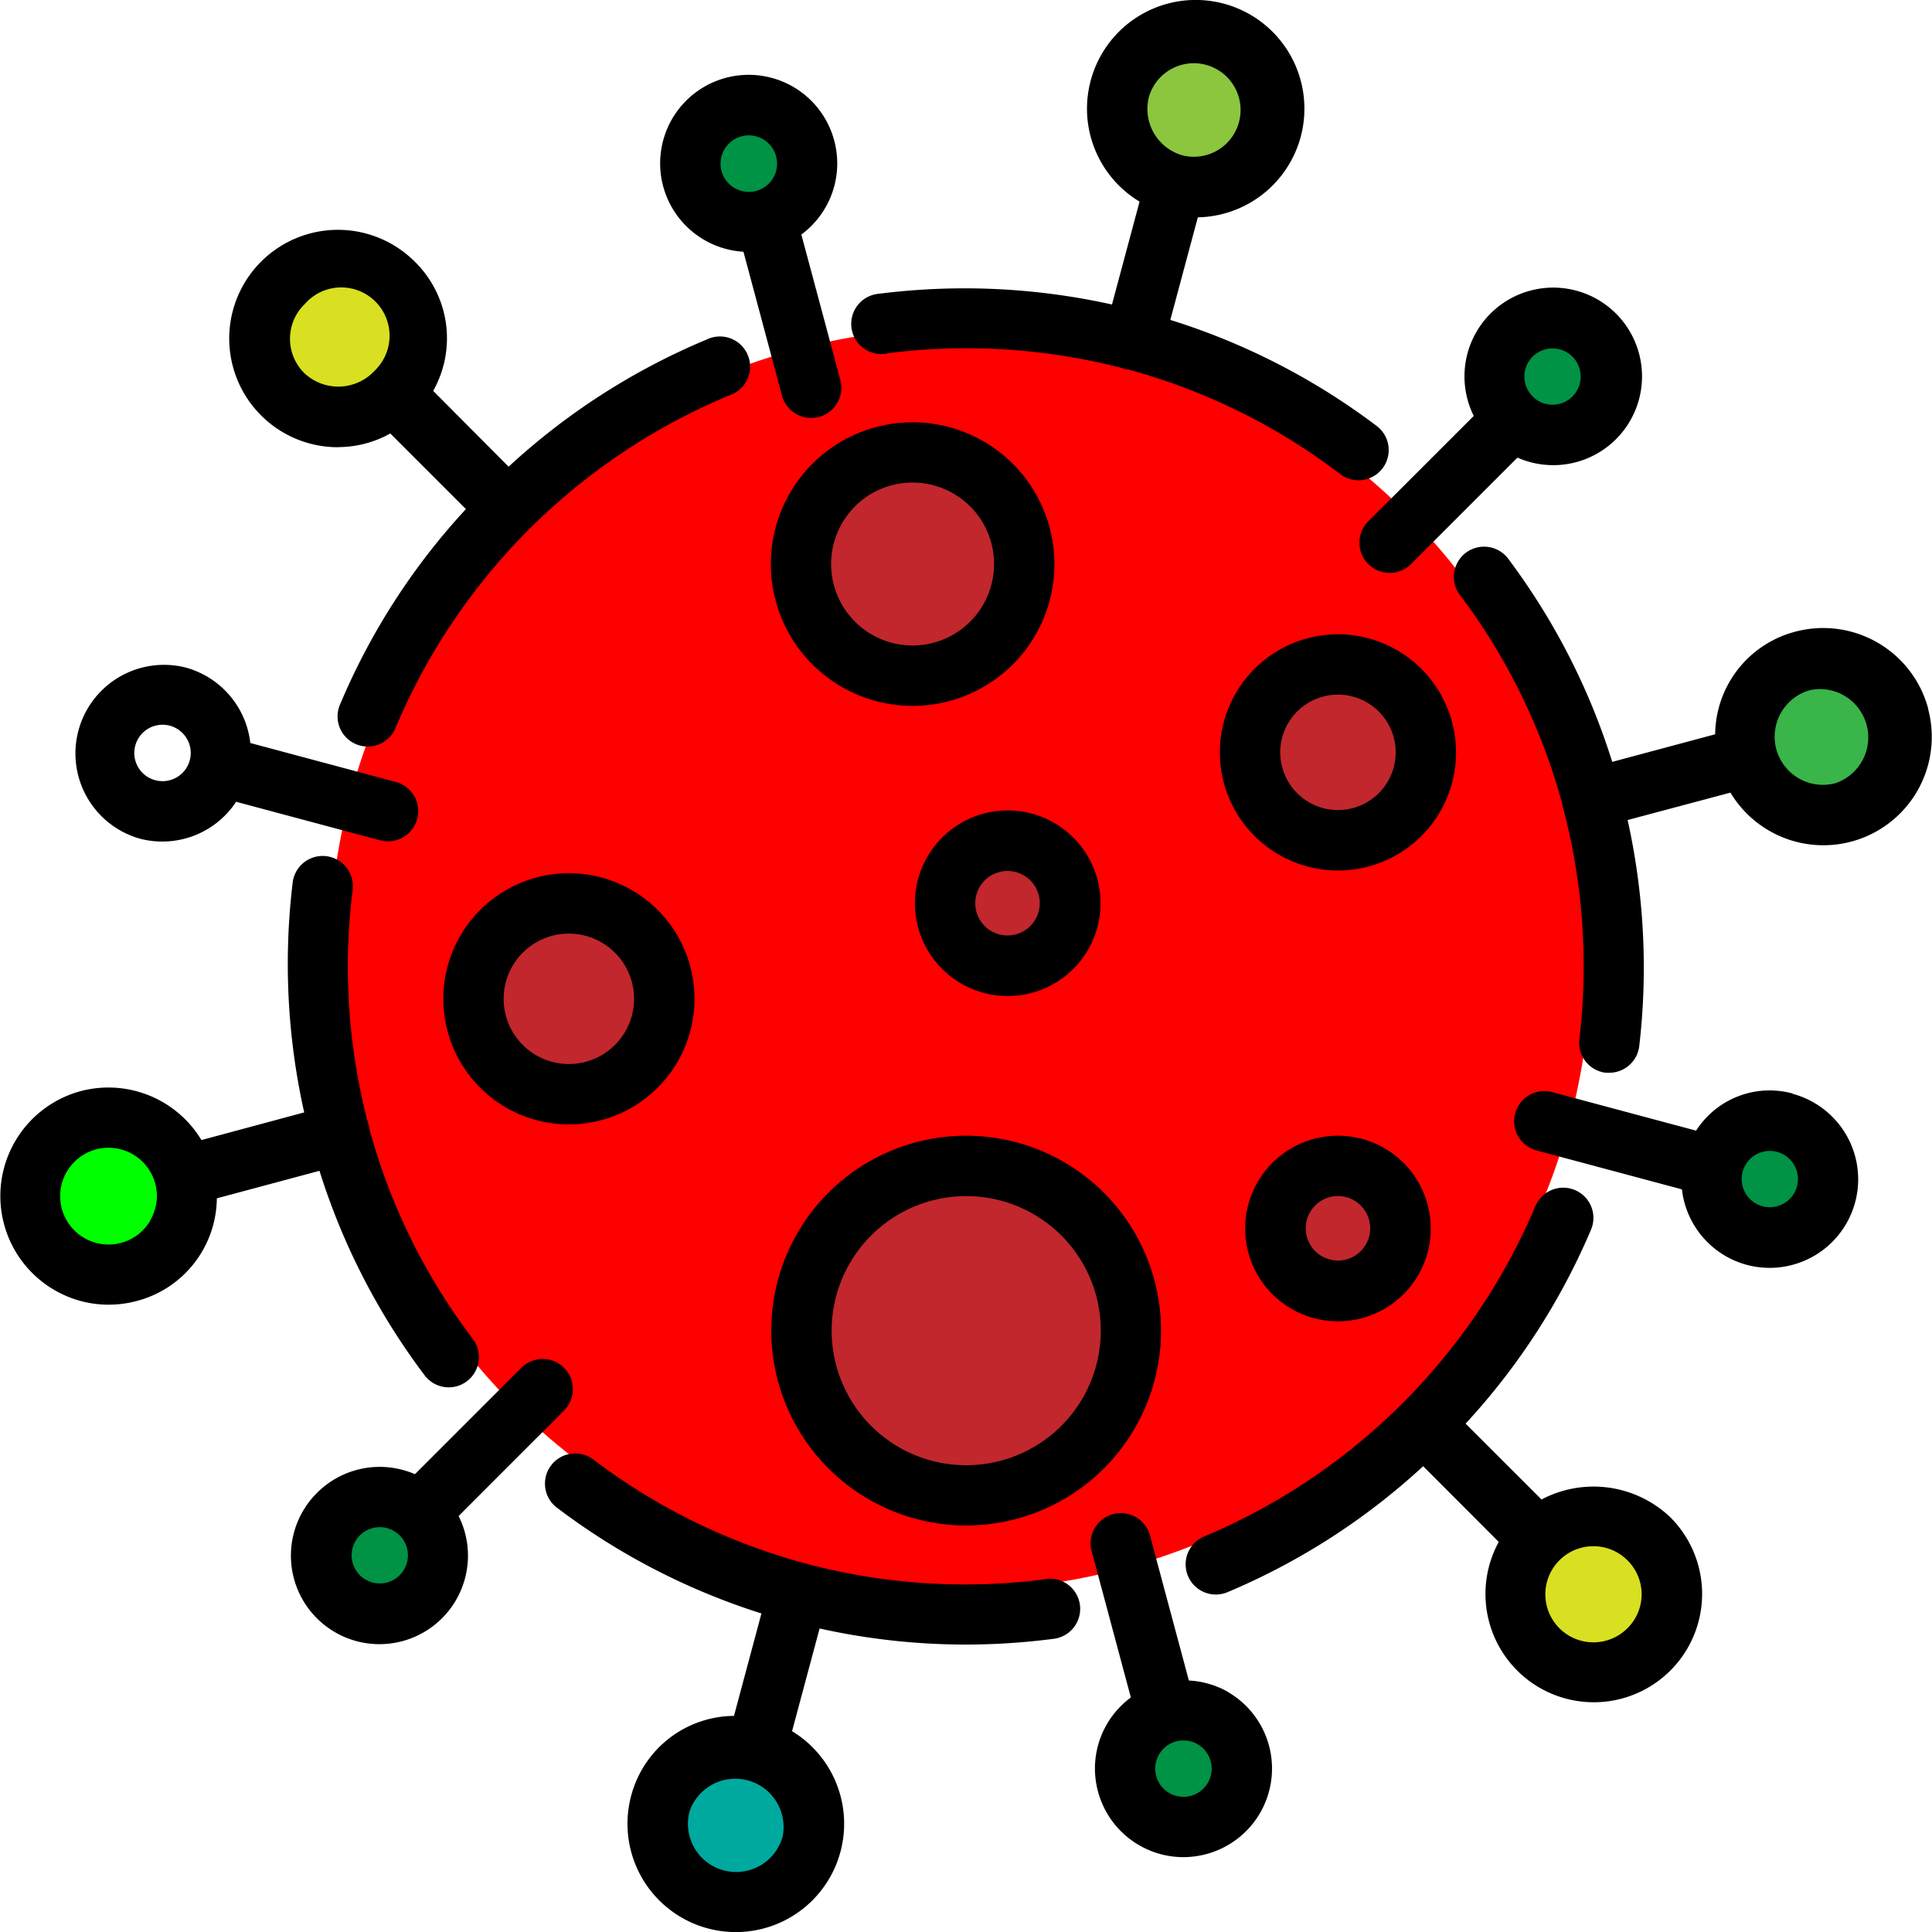 <svg id="Calque_1" data-name="Calque 1" xmlns="http://www.w3.org/2000/svg" viewBox="0 0 312.29 312.29">
  <defs>
    <style>
      .cls-1 {
        fill: red;
      }

      .cls-2 {
        fill: #c1272d;
      }

      .cls-3 {
        fill: #d9e021;
      }

      .cls-4 {
        fill: #009245;
      }

      .cls-5 {
        fill: lime;
      }

      .cls-6 {
        fill: #00a99d;
      }

      .cls-7 {
        fill: #39b54a;
      }

      .cls-8 {
        fill: #8cc63f;
      }
    </style>
  </defs>
  <circle class="cls-1" cx="155.17" cy="155" r="102"/>
  <circle class="cls-2" cx="156.17" cy="214" r="25"/>
  <circle class="cls-2" cx="91.17" cy="162" r="15"/>
  <circle class="cls-2" cx="147.17" cy="91" r="17"/>
  <circle class="cls-2" cx="216.17" cy="122" r="11"/>
  <circle class="cls-2" cx="162.17" cy="145" r="8"/>
  <circle class="cls-2" cx="217.17" cy="198" r="7"/>
  <circle class="cls-3" cx="55.17" cy="55" r="10"/>
  <circle class="cls-4" cx="119.17" cy="25" r="10"/>
  <circle class="cls-5" cx="18.17" cy="193" r="10"/>
  <circle class="cls-4" cx="62.17" cy="249" r="10"/>
  <circle class="cls-6" cx="120.17" cy="295" r="10"/>
  <circle class="cls-4" cx="191.17" cy="287" r="10"/>
  <circle class="cls-3" cx="257.17" cy="258" r="10"/>
  <circle class="cls-4" cx="287.17" cy="191" r="10"/>
  <circle class="cls-7" cx="295.17" cy="120" r="10"/>
  <circle class="cls-4" cx="251.51" cy="63.29" r="10"/>
  <circle class="cls-8" cx="193.17" cy="18" r="10"/>
  <path d="M1079.1,309.13a100.34,100.34,0,0,1,38.46,2.46c.09,0,.15.11.25.13a1.63,1.63,0,0,1,.36,0,99.26,99.26,0,0,1,34.29,16.91,4.88,4.88,0,0,0,5.92-7.76h0A109.18,109.18,0,0,0,1125,303.71l4.45-16.58a17.57,17.57,0,1,0-17.33-22.06h0a17.53,17.53,0,0,0,7.91,19.52l-4.46,16.63a110,110,0,0,0-37.73-1.73,4.88,4.88,0,1,0,.93,9.72l.31,0Zm42.46-41.53a7.56,7.56,0,1,1,5.51,9.54A7.8,7.8,0,0,1,1121.56,267.6Z" transform="translate(-935.83 -252)"/>
  <path d="M1104.85,507.26a99.9,99.9,0,0,1-38.49-2.45c-.1,0-.16-.1-.26-.12h-.18A99.54,99.54,0,0,1,1031.84,488a4.88,4.88,0,1,0-5.86,7.8h0a109.06,109.06,0,0,0,32.93,17l-4.44,16.56a17.32,17.32,0,0,0-16.61,12.88h0a17.51,17.51,0,1,0,26-10.41l4.45-16.6a109.24,109.24,0,0,0,23.43,2.6,110.55,110.55,0,0,0,14.31-.92,4.88,4.88,0,0,0-1-9.71l-.29,0Zm-42.5,41.54a7.79,7.79,0,1,1-15.06-4h0a7.81,7.81,0,0,1,15.06,4Z" transform="translate(-935.83 -252)"/>
  <path d="M990.5,324.27a17.37,17.37,0,0,0,8.42-2.2l12.22,12.22a108.32,108.32,0,0,0-20.36,31.62,4.86,4.86,0,0,0,2.6,6.38h0a4.63,4.63,0,0,0,1.87.38,4.88,4.88,0,0,0,4.51-3,100.31,100.31,0,0,1,54-53.78,4.88,4.88,0,1,0-3.72-9,108.93,108.93,0,0,0-32,20.55l-12.19-12.26a17.33,17.33,0,0,0-2.91-20.82,17.57,17.57,0,1,0-12.41,29.93Zm-5.51-23a7.81,7.81,0,1,1,11.68,10.36,8.36,8.36,0,0,1-.66.67,8,8,0,0,1-11,0A7.81,7.81,0,0,1,985,301.23Z" transform="translate(-935.83 -252)"/>
  <path d="M1185,494.38l-12.27-12.26a108.85,108.85,0,0,0,20.28-31.37,4.88,4.88,0,1,0-9-3.78,100.34,100.34,0,0,1-53.44,53.35,4.88,4.88,0,1,0,3.77,9A108.66,108.66,0,0,0,1165.87,489l12.22,12.24a17.51,17.51,0,1,0,27.72-4A18,18,0,0,0,1185,494.38Zm13.88,20.82a7.77,7.77,0,1,1,0-11,7.72,7.72,0,0,1,0,11Z" transform="translate(-935.83 -252)"/>
  <path d="M987.47,441.25a109.06,109.06,0,0,0,17.09,33.18,4.88,4.88,0,0,0,7.77-5.9,99.31,99.31,0,0,1-16.84-34.22v-.26c0-.08-.07-.13-.1-.21a100,100,0,0,1-2.56-38,4.88,4.88,0,0,0-9.69-1.2h0A110,110,0,0,0,985,431.81l-16.61,4.47a17.56,17.56,0,0,0-19.52-7.91h0a17.57,17.57,0,0,0-4.23,32.16,17.34,17.34,0,0,0,8.74,2.36,17.57,17.57,0,0,0,4.56-.6,17.33,17.33,0,0,0,12.94-16.59Zm-27.32,8a7.82,7.82,0,1,1,.78-5.92h0a7.72,7.72,0,0,1-.82,5.92Z" transform="translate(-935.83 -252)"/>
  <path d="M1247.5,366.52A17.57,17.57,0,0,0,1226,354.11h0a17.33,17.33,0,0,0-12.93,16.58l-16.64,4.46a108.77,108.77,0,0,0-16.87-32.91,4.88,4.88,0,0,0-7.81,5.85,99.27,99.27,0,0,1,16.65,34v.25a1.42,1.42,0,0,0,.08.18,100.24,100.24,0,0,1,2.64,37.46,4.88,4.88,0,0,0,4.26,5.42c.2,0,.39,0,.58,0a4.88,4.88,0,0,0,4.84-4.31,110,110,0,0,0-1.88-36.54l16.62-4.43a17.52,17.52,0,0,0,31.93-13.61Zm-15,12.08a7.81,7.81,0,0,1-9.55-5.51h0a7.81,7.81,0,0,1,5.51-9.55h0a7.81,7.81,0,0,1,4,15.07Z" transform="translate(-935.83 -252)"/>
  <path d="M1157,336.27a4.88,4.88,0,1,0,6.91,6.9h0l17.2-17.2a14.35,14.35,0,1,0-7.06-6.74Zm26.57-26.62a4.55,4.55,0,1,1,0,6.44,4.55,4.55,0,0,1,0-6.44Z" transform="translate(-935.83 -252)"/>
  <path d="M1027,480a4.88,4.88,0,0,0-6.9-6.91h0l-17.2,17.2a14.32,14.32,0,0,0-15.81,3h0a14.31,14.31,0,1,0,22.87,3.76Zm-26.57,26.62a4.55,4.55,0,1,1,0-6.44,4.55,4.55,0,0,1,0,6.44Z" transform="translate(-935.83 -252)"/>
  <path d="M1056,292.68l6.23,23.26a4.88,4.88,0,0,0,9.43-2.53l-6.3-23.5a14.29,14.29,0,0,0,5.32-15.17h0A14.31,14.31,0,1,0,1056,292.69Zm-.33-18.64a4.72,4.72,0,0,1,1.18-.16,4.57,4.57,0,1,1-1.18.16Z" transform="translate(-935.83 -252)"/>
  <path d="M1134.3,525.47a14.27,14.27,0,0,0-6.3-1.83l-6.24-23.27a4.88,4.88,0,1,0-9.52,2.19l.09.34,6.29,23.48a14.27,14.27,0,0,0-5.31,15.2h0a14.31,14.31,0,0,0,13.78,10.61,14.55,14.55,0,0,0,3.72-.49,14.31,14.31,0,0,0,3.46-26.23Zm-3.22,14.68a4.56,4.56,0,1,1,.45-3.44h0A4.52,4.52,0,0,1,1131.08,540.15Z" transform="translate(-935.83 -252)"/>
  <path d="M958.39,387.55A14.3,14.3,0,0,0,974,381.6l23.23,6.22a4.79,4.79,0,0,0,1.3.17,4.88,4.88,0,0,0,1.26-9.6l-23.5-6.29a14.31,14.31,0,0,0-10.49-12.21h0a14.32,14.32,0,0,0-7.41,27.66Zm-.7-15a4.56,4.56,0,1,1,3.26,5.57,4.55,4.55,0,0,1-3.26-5.57Z" transform="translate(-935.83 -252)"/>
  <path d="M1225.61,428.76a14.11,14.11,0,0,0-15.62,6l-23.27-6.23a4.88,4.88,0,0,0-2.52,9.43l23.5,6.29a14.3,14.3,0,0,0,10.47,12.2h0a14.31,14.31,0,0,0,7.41-27.65Zm.69,15a4.55,4.55,0,1,1-3.22-5.57h0A4.55,4.55,0,0,1,1226.3,443.76Z" transform="translate(-935.83 -252)"/>
  <path d="M1007.49,413.45a20.3,20.3,0,1,0,20.29-20.3h0A20.31,20.31,0,0,0,1007.49,413.45Zm30.83,0a10.54,10.54,0,1,1-10.54-10.54A10.54,10.54,0,0,1,1038.32,413.45Z" transform="translate(-935.83 -252)"/>
  <path d="M1092,498.58a31.5,31.5,0,1,0-31.5-31.5h0A31.53,31.53,0,0,0,1092,498.58Zm0-53.24a21.75,21.75,0,1,1-21.74,21.74h0A21.76,21.76,0,0,1,1092,445.34Z" transform="translate(-935.83 -252)"/>
  <path d="M1083.37,320.26a22.92,22.92,0,1,0,22.9,22.95v0A22.94,22.94,0,0,0,1083.37,320.26Zm0,36.08a13.17,13.17,0,1,1,13.14-13.19v0A13.18,13.18,0,0,1,1083.37,356.34Z" transform="translate(-935.83 -252)"/>
  <path d="M1152.1,354.53a19.09,19.09,0,1,0,19.09,19.1h0A19.11,19.11,0,0,0,1152.1,354.53Zm0,28.41a9.33,9.33,0,1,1,9.33-9.33h0A9.33,9.33,0,0,1,1152.1,382.94Z" transform="translate(-935.83 -252)"/>
  <path d="M1083.72,398a15,15,0,1,0,15-15h0A15,15,0,0,0,1083.72,398Zm20.17,0a5.21,5.21,0,1,1-5.21-5.21h0a5.2,5.2,0,0,1,5.22,5.19v0Z" transform="translate(-935.83 -252)"/>
  <path d="M1152.1,435.58a15,15,0,1,0,15,15h0A15,15,0,0,0,1152.1,435.58Zm0,20.17a5.21,5.21,0,1,1,5.21-5.21h0a5.21,5.21,0,0,1-5.19,5.22h0Z" transform="translate(-935.83 -252)"/>
</svg>
